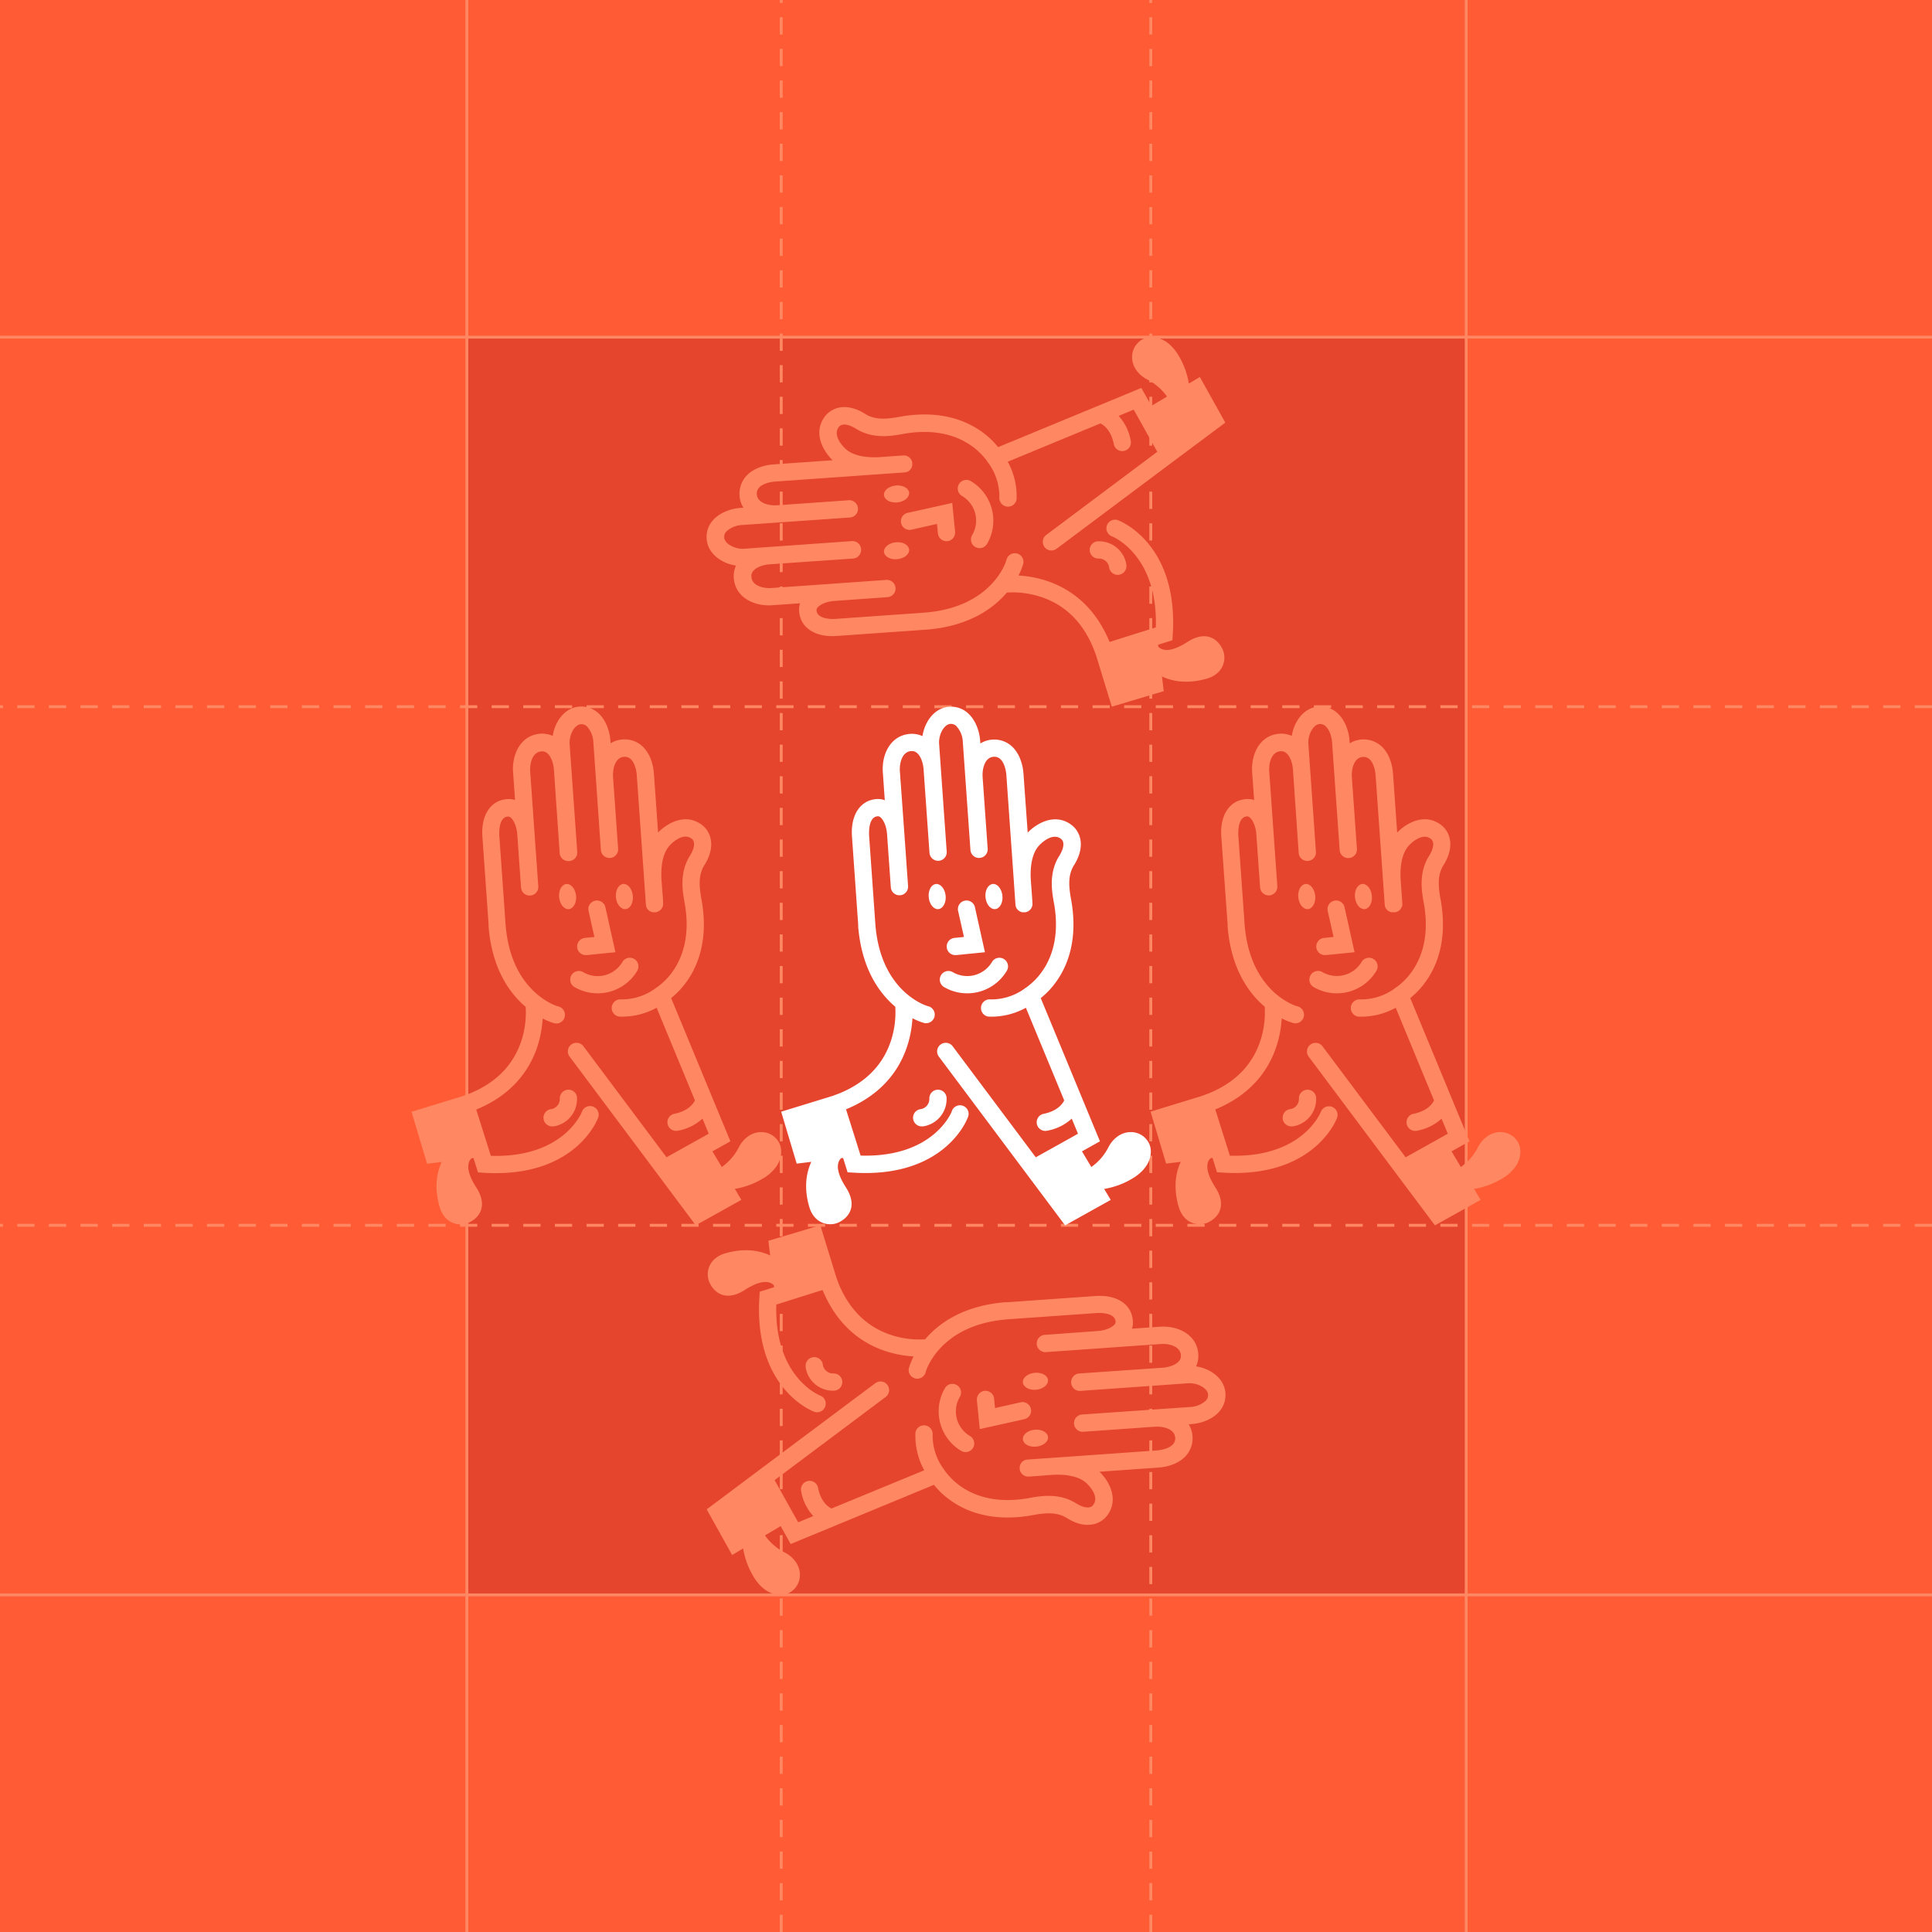 <svg xmlns="http://www.w3.org/2000/svg" viewBox="0 0 672 672"><defs><style>.cls-1{fill:#ff5c35;}.cls-2{fill:#e6452d;}.cls-3{fill:#ff8863;}.cls-4{fill:#fff;}</style></defs><g id="Layer_3" data-name="Layer 3"><rect class="cls-1" width="672" height="672"/></g><g id="Layer_1" data-name="Layer 1"><rect class="cls-2" x="162.39" y="117.26" width="347.59" height="437.48"/><path class="cls-3" d="M672,246.31h-6v-1h6Zm-11,0h-6v-1h6Zm-11,0h-6v-1h6Zm-11,0h-6v-1h6Zm-11,0h-6v-1h6Zm-11,0h-6v-1h6Zm-11,0h-6v-1h6Zm-11,0h-6v-1h6Zm-11,0h-6v-1h6Zm-11,0h-6v-1h6Zm-11,0h-6v-1h6Zm-11,0h-6v-1h6Zm-11,0h-6v-1h6Zm-11,0h-6v-1h6Zm-11,0h-6v-1h6Zm-11,0h-6v-1h6Zm-11,0h-6v-1h6Zm-11,0h-6v-1h6Zm-11,0h-6v-1h6Zm-11,0h-6v-1h6Zm-11,0h-6v-1h6Zm-11,0h-6v-1h6Zm-11,0h-6v-1h6Zm-11,0h-6v-1h6Zm-11,0h-6v-1h6Zm-11,0h-6v-1h6Zm-11,0h-6v-1h6Zm-11,0h-6v-1h6Zm-11,0h-6v-1h6Zm-11,0h-6v-1h6Zm-11,0h-6v-1h6Zm-11,0h-6v-1h6Zm-11,0h-6v-1h6Zm-11,0h-6v-1h6Zm-11,0h-6v-1h6Zm-11,0h-6v-1h6Zm-11,0h-6v-1h6Zm-11,0h-6v-1h6Zm-11,0h-6v-1h6Zm-11,0h-6v-1h6Zm-11,0h-6v-1h6Zm-11,0h-6v-1h6Zm-11,0h-6v-1h6Zm-11,0h-6v-1h6Zm-11,0h-6v-1h6Zm-11,0h-6v-1h6Zm-11,0h-6v-1h6Zm-11,0h-6v-1h6Zm-11,0h-6v-1h6Zm-11,0h-6v-1h6Zm-11,0h-6v-1h6Zm-11,0h-6v-1h6Zm-11,0H94v-1h6Zm-11,0H83v-1h6Zm-11,0H72v-1h6Zm-11,0H61v-1h6Zm-11,0H50v-1h6Zm-11,0H39v-1h6Zm-11,0H28v-1h6Zm-11,0H17v-1h6Zm-11,0H6v-1h6Zm-11,0H0v-1H1Z"/><rect class="cls-3" y="116.76" width="672" height="1"/><path class="cls-3" d="M672,426.69h-6v-1h6Zm-11,0h-6v-1h6Zm-11,0h-6v-1h6Zm-11,0h-6v-1h6Zm-11,0h-6v-1h6Zm-11,0h-6v-1h6Zm-11,0h-6v-1h6Zm-11,0h-6v-1h6Zm-11,0h-6v-1h6Zm-11,0h-6v-1h6Zm-11,0h-6v-1h6Zm-11,0h-6v-1h6Zm-11,0h-6v-1h6Zm-11,0h-6v-1h6Zm-11,0h-6v-1h6Zm-11,0h-6v-1h6Zm-11,0h-6v-1h6Zm-11,0h-6v-1h6Zm-11,0h-6v-1h6Zm-11,0h-6v-1h6Zm-11,0h-6v-1h6Zm-11,0h-6v-1h6Zm-11,0h-6v-1h6Zm-11,0h-6v-1h6Zm-11,0h-6v-1h6Zm-11,0h-6v-1h6Zm-11,0h-6v-1h6Zm-11,0h-6v-1h6Zm-11,0h-6v-1h6Zm-11,0h-6v-1h6Zm-11,0h-6v-1h6Zm-11,0h-6v-1h6Zm-11,0h-6v-1h6Zm-11,0h-6v-1h6Zm-11,0h-6v-1h6Zm-11,0h-6v-1h6Zm-11,0h-6v-1h6Zm-11,0h-6v-1h6Zm-11,0h-6v-1h6Zm-11,0h-6v-1h6Zm-11,0h-6v-1h6Zm-11,0h-6v-1h6Zm-11,0h-6v-1h6Zm-11,0h-6v-1h6Zm-11,0h-6v-1h6Zm-11,0h-6v-1h6Zm-11,0h-6v-1h6Zm-11,0h-6v-1h6Zm-11,0h-6v-1h6Zm-11,0h-6v-1h6Zm-11,0h-6v-1h6Zm-11,0h-6v-1h6Zm-11,0H94v-1h6Zm-11,0H83v-1h6Zm-11,0H72v-1h6Zm-11,0H61v-1h6Zm-11,0H50v-1h6Zm-11,0H39v-1h6Zm-11,0H28v-1h6Zm-11,0H17v-1h6Zm-11,0H6v-1h6Zm-11,0H0v-1H1Z"/><rect class="cls-3" y="554.24" width="672" height="1"/><path class="cls-3" d="M400.77,672h-1v-6h1Zm0-11h-1v-6h1Zm0-11h-1v-6h1Zm0-11h-1v-6h1Zm0-11h-1v-6h1Zm0-11h-1v-6h1Zm0-11h-1v-6h1Zm0-11h-1v-6h1Zm0-11h-1v-6h1Zm0-11h-1v-6h1Zm0-11h-1v-6h1Zm0-11h-1v-6h1Zm0-11h-1v-6h1Zm0-11h-1v-6h1Zm0-11h-1v-6h1Zm0-11h-1v-6h1Zm0-11h-1v-6h1Zm0-11h-1v-6h1Zm0-11h-1v-6h1Zm0-11h-1v-6h1Zm0-11h-1v-6h1Zm0-11h-1v-6h1Zm0-11h-1v-6h1Zm0-11h-1v-6h1Zm0-11h-1v-6h1Zm0-11h-1v-6h1Zm0-11h-1v-6h1Zm0-11h-1v-6h1Zm0-11h-1v-6h1Zm0-11h-1v-6h1Zm0-11h-1v-6h1Zm0-11h-1v-6h1Zm0-11h-1v-6h1Zm0-11h-1v-6h1Zm0-11h-1v-6h1Zm0-11h-1v-6h1Zm0-11h-1v-6h1Zm0-11h-1v-6h1Zm0-11h-1v-6h1Zm0-11h-1v-6h1Zm0-11h-1v-6h1Zm0-11h-1v-6h1Zm0-11h-1v-6h1Zm0-11h-1v-6h1Zm0-11h-1v-6h1Zm0-11h-1v-6h1Zm0-11h-1v-6h1Zm0-11h-1v-6h1Zm0-11h-1v-6h1Zm0-11h-1v-6h1Zm0-11h-1v-6h1Zm0-11h-1v-6h1Zm0-11h-1V94h1Zm0-11h-1V83h1Zm0-11h-1V72h1Zm0-11h-1V61h1Zm0-11h-1V50h1Zm0-11h-1V39h1Zm0-11h-1V28h1Zm0-11h-1V17h1Zm0-11h-1V6h1Zm0-11h-1V0h1Z"/><rect class="cls-3" x="509.48" width="1" height="672"/><rect class="cls-3" x="161.89" width="1" height="672"/><path class="cls-3" d="M272.23,672h-1v-6h1Zm0-11h-1v-6h1Zm0-11h-1v-6h1Zm0-11h-1v-6h1Zm0-11h-1v-6h1Zm0-11h-1v-6h1Zm0-11h-1v-6h1Zm0-11h-1v-6h1Zm0-11h-1v-6h1Zm0-11h-1v-6h1Zm0-11h-1v-6h1Zm0-11h-1v-6h1Zm0-11h-1v-6h1Zm0-11h-1v-6h1Zm0-11h-1v-6h1Zm0-11h-1v-6h1Zm0-11h-1v-6h1Zm0-11h-1v-6h1Zm0-11h-1v-6h1Zm0-11h-1v-6h1Zm0-11h-1v-6h1Zm0-11h-1v-6h1Zm0-11h-1v-6h1Zm0-11h-1v-6h1Zm0-11h-1v-6h1Zm0-11h-1v-6h1Zm0-11h-1v-6h1Zm0-11h-1v-6h1Zm0-11h-1v-6h1Zm0-11h-1v-6h1Zm0-11h-1v-6h1Zm0-11h-1v-6h1Zm0-11h-1v-6h1Zm0-11h-1v-6h1Zm0-11h-1v-6h1Zm0-11h-1v-6h1Zm0-11h-1v-6h1Zm0-11h-1v-6h1Zm0-11h-1v-6h1Zm0-11h-1v-6h1Zm0-11h-1v-6h1Zm0-11h-1v-6h1Zm0-11h-1v-6h1Zm0-11h-1v-6h1Zm0-11h-1v-6h1Zm0-11h-1v-6h1Zm0-11h-1v-6h1Zm0-11h-1v-6h1Zm0-11h-1v-6h1Zm0-11h-1v-6h1Zm0-11h-1v-6h1Zm0-11h-1v-6h1Zm0-11h-1V94h1Zm0-11h-1V83h1Zm0-11h-1V72h1Zm0-11h-1V61h1Zm0-11h-1V50h1Zm0-11h-1V39h1Zm0-11h-1V28h1Zm0-11h-1V17h1Zm0-11h-1V6h1Zm0-11h-1V0h1Z"/><path class="cls-4" d="M399.46,397.31c-2.79-4.84-10.21-5.1-13.87,1.61a18.73,18.73,0,0,1-6,7l-3.25-5.45,6.25-3.49L362,347.17a29.62,29.62,0,0,0,3.07-2.86c4.91-5.37,10.22-15,7.62-30.69-.89-4.75-1.44-9,.88-12.68,4.18-6.68,2.15-11.7-.86-14-5.49-4.14-11.75-.94-15.25,2.66L356,269.19c-.29-4.12-1.84-7.68-4.24-9.76a9,9,0,0,0-6.68-2.16A8.85,8.85,0,0,0,341,258.6l-.06-.84c-.29-4-1.94-7.73-4.43-9.84a8.68,8.68,0,0,0-6.55-2.07c-5,.46-8.34,5.18-9.1,10.19a8.78,8.78,0,0,0-4.56-.75c-6.64.63-9.67,7.19-9.23,13.34l.68,9.7a7.08,7.08,0,0,0-3.21-.37c-5.49.61-8.71,5.71-8.2,13l2.16,30.61h0l0,.61a1.13,1.13,0,0,1,0,.18c1.23,14.61,7.3,23.06,12.9,27.81a31.66,31.66,0,0,1-1.25,11c-2.61,8.8-8.73,15.24-18.11,19.1l-2.51.94-17.82,5.47,5.4,18.06,5.09-.62c-1.55,3.32-2.77,8.52-.75,15.55,1.79,6.26,7.27,7,10.34,5.48,4.06-2,6.24-6.24,2.44-12.14-4.06-6.3-2.84-9.06-1.66-10.17l.68-.08,1.56,5,2.06.12c1.43.09,2.81.13,4.14.13,28,0,35.24-18.34,35.54-19.15A3,3,0,1,0,331,386.7c-.07.16-6.34,16-31.66,15.24l-2.44-7.75-2.63-8.34h0c18.92-7.79,22.6-23.19,23.11-31.68a21.27,21.27,0,0,0,4.1,1.66,2.94,2.94,0,0,0,.65.07,3,3,0,0,0,.64-5.93c-.17,0-16.62-4.72-18.32-28.82l-2.16-30.61c0-.64-.35-6.25,2.88-6.61a1.34,1.34,0,0,1,1.11.38c1.16,1,2.09,3.34,2.26,5.79l1.31,18.51a3,3,0,1,0,6-.42l-1.08-15.3h0L313,268.21c-.18-2.63.68-6.65,3.82-6.95a2.73,2.73,0,0,1,2.14.65c1.22,1,2.12,3.28,2.29,5.71a.08.08,0,0,1,0,0l2.05,29a3,3,0,0,0,3,2.79h.21a3,3,0,0,0,2.78-3.21l-2.64-37.44c-.23-3.25,1.69-6.75,3.81-6.95a2.7,2.7,0,0,1,2.12.67,8.61,8.61,0,0,1,2.32,5.7l2.64,37.44a3,3,0,0,0,6-.42l-1.76-24.92a.34.34,0,0,0,0-.1c-.18-2.56.68-6.72,3.75-6.94a3,3,0,0,1,2.32.71c1.17,1,2,3.19,2.19,5.65l2.63,37.33h0V307l.53,7.57c0,.11,0,.22.06.33a1.52,1.52,0,0,0,0,.21,2.64,2.64,0,0,0,.17.47s0,0,0,.06a3,3,0,0,0,2.21,1.67l.15,0c.12,0,.23,0,.35,0h.21a2.51,2.51,0,0,0,.27,0l.29-.05.27-.1.28-.11c.09,0,.16-.1.25-.15l.25-.16c.07-.05.13-.12.2-.18a2.18,2.18,0,0,0,.22-.21,1.25,1.25,0,0,0,.16-.22,2.15,2.15,0,0,0,.18-.24c.05-.08.08-.17.12-.25s.09-.18.12-.27a1.38,1.38,0,0,0,.08-.29c0-.09.05-.18.07-.28s0-.21,0-.32a2,2,0,0,0,0-.25c-.05-1.23-.26-4-.41-6l-.13-1.72v0c-.37-5.22.45-9.32,2.37-11.85.91-1.21,5-5.24,8.08-2.9,1.33,1,1.1,3.24-.62,6-3.75,6-2.51,12.6-1.7,16.91,2.19,13.21-2.13,21.21-6.14,25.6a23.09,23.09,0,0,1-3.72,3.28,3.14,3.14,0,0,0-.59.42,19.83,19.83,0,0,1-11.81,3.65,3,3,0,1,0-.45,6c.46,0,.92,0,1.39,0a25,25,0,0,0,11.45-3.09l13.33,32.22c-.55,1.14-2.29,3.69-7.17,4.67a3,3,0,0,0,.59,5.94,3.05,3.05,0,0,0,.6-.06,17.07,17.07,0,0,0,8.6-4.21l2.17,5.24-1.75,1h0l-7.93,4.42-5,2.79-28.91-38.62a3,3,0,0,0-4.8,3.6l28.43,38h0l15.48,20.69,15.87-8.85-2.28-3.82a27.91,27.91,0,0,0,10.68-4.16C400.9,405.21,401,399.91,399.46,397.31Z"/><path class="cls-4" d="M323.25,382.08a3.59,3.59,0,0,1-2.92,3.7,3,3,0,0,0,.54,6,2.47,2.47,0,0,0,.54-.05,9.61,9.61,0,0,0,7.84-9.7,3,3,0,0,0-3.05-3A3,3,0,0,0,323.25,382.08Z"/><path class="cls-4" d="M325.21,307.54c-1.59.42-2.53,2.7-2.11,5.08s2.06,4,3.64,3.53,2.53-2.71,2.11-5.08S326.8,307.11,325.21,307.54Z"/><path class="cls-4" d="M346.49,316.15c1.59-.43,2.53-2.71,2.11-5.08s-2.06-4-3.65-3.53-2.52,2.7-2.1,5.08S344.9,316.58,346.49,316.15Z"/><path class="cls-4" d="M329.3,329.51a3,3,0,0,0,3,2.7h.29l10-1-3.45-15.5a3,3,0,1,0-5.85,1.3l2,8.89-3.29.33A3,3,0,0,0,329.3,329.51Z"/><path class="cls-4" d="M327.3,339.21a3,3,0,0,0,1.06,4.11,16,16,0,0,0,21.84-5.66,3,3,0,0,0-5.17-3.05,10,10,0,0,1-13.63,3.53A3,3,0,0,0,327.3,339.21Z"/><path class="cls-3" d="M528,397.31c-2.79-4.84-10.21-5.1-13.87,1.61a18.73,18.73,0,0,1-6,7l-3.25-5.45,6.25-3.49-20.61-49.83a29.62,29.62,0,0,0,3.07-2.86c4.91-5.37,10.21-15,7.62-30.69-.89-4.75-1.44-9,.88-12.68,4.17-6.68,2.15-11.7-.86-14-5.5-4.14-11.75-.94-15.26,2.66l-1.44-20.45c-.29-4.12-1.84-7.68-4.25-9.76a9.3,9.3,0,0,0-10.82-.83l-.05-.84c-.29-4-1.94-7.73-4.43-9.84a8.68,8.68,0,0,0-6.55-2.07c-5,.46-8.34,5.18-9.11,10.19a8.73,8.73,0,0,0-4.55-.75c-6.64.63-9.67,7.19-9.24,13.34l.69,9.7A7.08,7.08,0,0,0,433,278c-5.49.61-8.72,5.71-8.2,13L427,321.56h0l0,.61,0,.18c1.23,14.61,7.3,23.06,12.9,27.81a31.92,31.92,0,0,1-1.25,11c-2.61,8.8-8.73,15.24-18.11,19.1l-2.51.94-17.83,5.47,5.41,18.06,5.09-.62c-1.55,3.32-2.77,8.52-.75,15.55,1.79,6.26,7.27,7,10.34,5.48,4.06-2,6.24-6.24,2.44-12.14-4.06-6.3-2.84-9.06-1.66-10.17l.68-.08,1.56,5,2.06.12c1.43.09,2.81.13,4.14.13,28,0,35.24-18.34,35.54-19.15a3,3,0,1,0-5.62-2.11c-.06.16-6.33,16-31.65,15.24l-2.44-7.75-2.63-8.34h0c18.92-7.79,22.6-23.19,23.11-31.68a21.27,21.27,0,0,0,4.1,1.66,2.88,2.88,0,0,0,.65.07,3,3,0,0,0,.64-5.93c-.17,0-16.62-4.72-18.33-28.82l-2.16-30.61c0-.64-.34-6.25,2.89-6.61a1.34,1.34,0,0,1,1.11.38c1.16,1,2.09,3.34,2.26,5.79l1.31,18.51a3,3,0,0,0,6-.42l-1.08-15.3h0l-1.74-24.67c-.19-2.63.68-6.65,3.82-6.95a2.71,2.71,0,0,1,2.13.65c1.23,1,2.13,3.28,2.3,5.71,0,0,0,0,0,0l2,29a3,3,0,0,0,3,2.79h.22a3,3,0,0,0,2.78-3.21l-2.64-37.44c-.23-3.25,1.69-6.75,3.8-6.95a2.68,2.68,0,0,1,2.12.67c1.25,1.06,2.16,3.29,2.33,5.7l2.64,37.44a3,3,0,0,0,6-.42l-1.76-24.92v-.1c-.18-2.56.68-6.72,3.75-6.94a3,3,0,0,1,2.31.71c1.18,1,2,3.19,2.2,5.65l2.63,37.33h0V307l.54,7.57c0,.11,0,.22.05.33s0,.14,0,.21a2.64,2.64,0,0,0,.17.47s0,0,0,.06a3,3,0,0,0,2.21,1.67l.15,0c.12,0,.23,0,.35,0H485a2,2,0,0,0,.26,0l.3-.05.27-.1.28-.11a1.94,1.94,0,0,0,.24-.15,1.53,1.53,0,0,0,.25-.16,1.81,1.81,0,0,0,.21-.18c.07-.07.15-.13.22-.21a1.25,1.25,0,0,0,.16-.22c.06-.08.12-.15.18-.24l.12-.25c0-.09.09-.18.12-.27a2.45,2.45,0,0,0,.08-.29,2.3,2.3,0,0,0,.06-.28,1.67,1.67,0,0,0,0-.32,2,2,0,0,0,0-.25c-.05-1.23-.26-4-.41-6l-.13-1.72v0c-.37-5.22.45-9.32,2.36-11.85.92-1.21,5-5.24,8.09-2.9,1.33,1,1.1,3.24-.62,6-3.75,6-2.51,12.6-1.7,16.91,2.19,13.21-2.13,21.21-6.14,25.6a23.52,23.52,0,0,1-3.72,3.28,2.85,2.85,0,0,0-.59.42,19.85,19.85,0,0,1-11.81,3.65,3,3,0,1,0-.45,6c.46,0,.92,0,1.39,0a25,25,0,0,0,11.45-3.09l13.32,32.22c-.54,1.14-2.28,3.69-7.16,4.67a3,3,0,0,0,.59,5.94,3.05,3.05,0,0,0,.6-.06,17,17,0,0,0,8.59-4.21l2.17,5.24-1.74,1h0l-7.93,4.42-5,2.79L460,363.93a3,3,0,1,0-4.8,3.6l28.42,38h0l15.49,20.69L515,417.34l-2.28-3.82a27.91,27.91,0,0,0,10.68-4.16C529.45,405.21,529.51,399.91,528,397.31Z"/><path class="cls-3" d="M451.8,382.08a3.59,3.59,0,0,1-2.92,3.7,3,3,0,0,0,.54,6,2.47,2.47,0,0,0,.54-.05,9.61,9.61,0,0,0,7.84-9.7,3,3,0,0,0-3.05-3A3,3,0,0,0,451.8,382.08Z"/><path class="cls-3" d="M453.76,307.54c-1.59.42-2.53,2.7-2.11,5.08s2.06,4,3.64,3.53,2.53-2.71,2.11-5.08S455.34,307.11,453.76,307.54Z"/><path class="cls-3" d="M475,316.15c1.59-.43,2.53-2.71,2.1-5.08s-2.05-4-3.64-3.53-2.53,2.7-2.1,5.08S473.45,316.58,475,316.15Z"/><path class="cls-3" d="M457.85,329.51a3,3,0,0,0,3,2.7h.3l10-1-3.45-15.5a3,3,0,1,0-5.85,1.3l2,8.89-3.29.33A3,3,0,0,0,457.85,329.51Z"/><path class="cls-3" d="M455.85,339.21a3,3,0,0,0,1.06,4.11,16,16,0,0,0,21.84-5.66,3,3,0,0,0-5.17-3.05A10,10,0,0,1,460,338.14,3,3,0,0,0,455.85,339.21Z"/><path class="cls-3" d="M270.91,397.31c-2.78-4.84-10.2-5.1-13.86,1.61a18.83,18.83,0,0,1-6,7l-3.25-5.45,6.25-3.49-20.61-49.83a28.64,28.64,0,0,0,3.07-2.86c4.91-5.37,10.22-15,7.62-30.69-.89-4.75-1.44-9,.88-12.68,4.18-6.68,2.15-11.7-.86-14-5.49-4.14-11.75-.94-15.25,2.66l-1.45-20.45c-.29-4.12-1.83-7.68-4.24-9.76a9,9,0,0,0-6.68-2.16,8.85,8.85,0,0,0-4.14,1.33l-.06-.84c-.29-4-1.94-7.73-4.43-9.84a8.67,8.67,0,0,0-6.55-2.07c-5,.46-8.34,5.18-9.1,10.19a8.78,8.78,0,0,0-4.56-.75c-6.63.63-9.67,7.19-9.23,13.34l.68,9.7A7.05,7.05,0,0,0,176,278c-5.5.61-8.72,5.71-8.21,13l2.16,30.61h0l0,.61a1.13,1.13,0,0,0,0,.18c1.22,14.61,7.29,23.06,12.89,27.81a31.59,31.59,0,0,1-1.24,11c-2.62,8.8-8.74,15.24-18.12,19.1l-2.51.94-17.82,5.47,5.4,18.06,5.09-.62c-1.55,3.32-2.76,8.52-.75,15.55,1.79,6.26,7.27,7,10.34,5.48,4.06-2,6.24-6.24,2.44-12.14-4.06-6.3-2.84-9.06-1.66-10.17l.68-.08,1.57,5,2.05.12c1.43.09,2.81.13,4.14.13,28,0,35.24-18.34,35.54-19.15a3,3,0,1,0-5.61-2.11c-.06.16-6.33,16-31.65,15.24l-2.45-7.75-2.63-8.34h0c18.92-7.79,22.6-23.19,23.11-31.68a21.86,21.86,0,0,0,4.1,1.66,2.94,2.94,0,0,0,.65.07,3,3,0,0,0,.64-5.93c-.16,0-16.62-4.72-18.32-28.82l-2.16-30.61c0-.64-.35-6.25,2.88-6.61a1.36,1.36,0,0,1,1.12.38c1.15,1,2.08,3.34,2.25,5.79l1.31,18.51a3,3,0,0,0,6-.42l-1.08-15.3h0l-1.74-24.67c-.18-2.63.68-6.65,3.82-6.95a2.73,2.73,0,0,1,2.14.65c1.22,1,2.12,3.28,2.3,5.71v0l2,29a3,3,0,0,0,3,2.79H198a3,3,0,0,0,2.78-3.21l-2.64-37.44c-.23-3.25,1.69-6.75,3.81-6.95a2.7,2.7,0,0,1,2.12.67,8.61,8.61,0,0,1,2.32,5.7L209,295.63a3,3,0,0,0,6-.42l-1.76-24.92s0-.07,0-.1c-.19-2.56.67-6.72,3.74-6.94a3,3,0,0,1,2.32.71c1.18,1,2,3.19,2.19,5.65l2.63,37.33h0V307l.53,7.57c0,.11,0,.22.06.33a1.52,1.52,0,0,0,0,.21,2.64,2.64,0,0,0,.17.47.14.14,0,0,1,0,.06,3,3,0,0,0,2.21,1.67l.15,0c.12,0,.23,0,.35,0h.21a2.19,2.19,0,0,0,.27,0l.29-.05.28-.1L229,317a2.07,2.07,0,0,0,.25-.15l.25-.16a1.71,1.71,0,0,0,.2-.18,2.18,2.18,0,0,0,.22-.21,2.11,2.11,0,0,0,.17-.22c0-.08.12-.15.17-.24s.08-.17.12-.25l.13-.27a2.46,2.46,0,0,0,.07-.29c0-.09.05-.18.07-.28s0-.21,0-.32,0-.16,0-.25c0-1.23-.26-4-.41-6l-.13-1.72v0c-.37-5.22.45-9.32,2.37-11.85.91-1.21,5-5.24,8.08-2.9,1.33,1,1.1,3.24-.62,6-3.75,6-2.51,12.6-1.7,16.91,2.19,13.21-2.13,21.21-6.13,25.6a23.14,23.14,0,0,1-3.73,3.28,3.51,3.51,0,0,0-.59.42A19.83,19.83,0,0,1,216,347.61a3,3,0,0,0-.45,6c.46,0,.92,0,1.39,0a24.94,24.94,0,0,0,11.45-3.09l13.33,32.22c-.55,1.14-2.29,3.69-7.17,4.67a3,3,0,0,0,.59,5.94,3.05,3.05,0,0,0,.6-.06,17.07,17.07,0,0,0,8.6-4.21l2.17,5.24-1.75,1h0l-7.93,4.42-5,2.79-28.91-38.62a3,3,0,0,0-4.8,3.6l28.43,38h0L242,426.19l15.87-8.85-2.28-3.82a27.85,27.85,0,0,0,10.68-4.16C272.35,405.21,272.41,399.91,270.91,397.31Z"/><path class="cls-3" d="M194.71,382.08a3.6,3.6,0,0,1-2.93,3.7,3,3,0,0,0,.54,6,2.47,2.47,0,0,0,.54-.05,9.61,9.61,0,0,0,7.84-9.7,2.94,2.94,0,0,0-3-3A3,3,0,0,0,194.71,382.08Z"/><path class="cls-3" d="M196.66,307.54c-1.59.42-2.53,2.7-2.11,5.08s2.06,4,3.65,3.53,2.52-2.71,2.1-5.08S198.25,307.11,196.66,307.54Z"/><path class="cls-3" d="M217.94,316.15c1.59-.43,2.53-2.71,2.11-5.08s-2.06-4-3.64-3.53-2.53,2.7-2.11,5.08S216.36,316.58,217.94,316.15Z"/><path class="cls-3" d="M200.76,329.51a3,3,0,0,0,3,2.7h.3l10-1-3.46-15.5a3,3,0,1,0-5.85,1.3l2,8.89-3.28.33A3,3,0,0,0,200.76,329.51Z"/><path class="cls-3" d="M198.75,339.21a3,3,0,0,0,1.06,4.11,16,16,0,0,0,21.84-5.66,3,3,0,0,0-5.17-3.05,9.94,9.94,0,0,1-13.62,3.53A3,3,0,0,0,198.75,339.21Z"/><path class="cls-3" d="M397.31,118.07c-4.84,2.79-5.1,10.21,1.61,13.87a18.83,18.83,0,0,1,7,6l-5.45,3.25L397,134.93l-49.83,20.6a29.62,29.62,0,0,0-2.86-3.07c-5.37-4.9-15-10.21-30.69-7.62-4.75.9-9,1.45-12.68-.87-6.68-4.18-11.7-2.15-14,.86-4.14,5.49-.94,11.75,2.66,15.25l-20.45,1.44c-4.12.29-7.68,1.84-9.76,4.25a9.29,9.29,0,0,0-.83,10.82l-.84.06c-4,.28-7.73,1.94-9.84,4.42a8.7,8.7,0,0,0-2.07,6.56c.46,5,5.18,8.33,10.19,9.1a8.78,8.78,0,0,0-.75,4.56c.63,6.63,7.19,9.66,13.34,9.23l9.7-.68A7,7,0,0,0,278,213c.61,5.5,5.71,8.72,13,8.21l30.61-2.16h0l.61-.05.18,0c14.61-1.22,23.06-7.3,27.81-12.89a31.59,31.59,0,0,1,11,1.24c8.8,2.61,15.24,8.74,19.1,18.11l.94,2.52,5.47,17.82,18.06-5.4-.62-5.1c3.32,1.56,8.52,2.77,15.55.76,6.26-1.8,7-7.27,5.48-10.35-2-4.06-6.24-6.23-12.14-2.44-6.3,4.07-9.06,2.84-10.17,1.67l-.08-.68,5-1.57.12-2.06c.09-1.42.13-2.8.13-4.13,0-28-18.34-35.24-19.15-35.55a3,3,0,1,0-2.11,5.62c.16.06,16,6.33,15.24,31.65l-7.75,2.44-8.34,2.63v0c-7.79-18.93-23.19-22.6-31.68-23.12a21.27,21.27,0,0,0,1.66-4.1,2.79,2.79,0,0,0,.07-.64,3,3,0,0,0-5.93-.64c0,.16-4.72,16.62-28.82,18.32l-30.61,2.16c-.64.05-6.25.35-6.61-2.89a1.34,1.34,0,0,1,.38-1.11c1-1.15,3.34-2.08,5.79-2.25l18.51-1.31a3,3,0,0,0-.42-6l-15.3,1.08h0l-24.67,1.74c-2.63.19-6.65-.67-6.95-3.81a2.73,2.73,0,0,1,.65-2.14c1-1.22,3.28-2.13,5.71-2.3h0l29-2a3,3,0,0,0,2.79-3V191a3,3,0,0,0-3.21-2.79l-37.44,2.65c-3.25.23-6.75-1.7-6.95-3.81a2.7,2.7,0,0,1,.67-2.12,8.62,8.62,0,0,1,5.7-2.33L295.63,180a3,3,0,0,0-.42-6l-24.92,1.75a.34.34,0,0,1-.1,0c-2.56.18-6.72-.68-6.94-3.75a3,3,0,0,1,.71-2.31c1-1.18,3.19-2,5.65-2.19l37.33-2.64H307l7.57-.53c.11,0,.22,0,.33-.06l.21,0a3.8,3.8,0,0,0,.47-.18l.06,0a3,3,0,0,0,1.67-2.2s0-.11,0-.16,0-.22,0-.34v-.12h0v-.09a2.34,2.34,0,0,0,0-.26c0-.1,0-.2-.05-.29s-.07-.19-.1-.28-.07-.19-.11-.28-.1-.16-.15-.24-.1-.17-.16-.25-.12-.14-.18-.21a2.08,2.08,0,0,0-.21-.21,2.11,2.11,0,0,0-.22-.17,2.07,2.07,0,0,0-.24-.17c-.08-.05-.17-.08-.25-.12l-.27-.13-.29-.07a1.28,1.28,0,0,0-.28-.07c-.1,0-.21,0-.32,0a2,2,0,0,0-.25,0c-1.23.05-4,.26-6,.41l-1.72.13h0c-5.22.37-9.32-.45-11.85-2.37-1.21-.92-5.24-5-2.9-8.08,1-1.33,3.24-1.1,6,.62,6,3.74,12.6,2.5,16.91,1.69,13.21-2.19,21.21,2.13,25.6,6.14a23.52,23.52,0,0,1,3.28,3.72,3.22,3.22,0,0,0,.42.6A19.83,19.83,0,0,1,347.61,173a3,3,0,0,0,6,.44c0-.46,0-.92,0-1.38a25,25,0,0,0-3.09-11.46l32.22-13.32c1.14.55,3.69,2.28,4.67,7.17a3,3,0,1,0,5.88-1.19,17,17,0,0,0-4.21-8.6l5.24-2.17,1,1.74h0l4.42,7.92,2.79,5-38.62,28.92a3,3,0,0,0,3.6,4.8l38-28.43h0L426.19,147l-8.85-15.87-3.82,2.29a27.79,27.79,0,0,0-4.16-10.68C405.21,116.64,399.91,116.58,397.31,118.07Z"/><path class="cls-3" d="M382.08,194.28a3.59,3.59,0,0,1,3.7,2.93,3,3,0,0,0,6-.54,2.62,2.62,0,0,0-.05-.55,9.61,9.61,0,0,0-9.7-7.84,3,3,0,0,0-3,3.05A3,3,0,0,0,382.08,194.28Z"/><path class="cls-3" d="M307.54,192.33c.42,1.58,2.7,2.53,5.08,2.1s4-2.05,3.53-3.64-2.71-2.53-5.08-2.1S307.11,190.74,307.54,192.33Z"/><path class="cls-3" d="M316.15,171.05c-.43-1.59-2.71-2.53-5.08-2.11s-4,2.05-3.53,3.64,2.7,2.53,5.08,2.11S316.58,172.63,316.15,171.05Z"/><path class="cls-3" d="M329.51,188.23a3,3,0,0,0,2.7-3c0-.1,0-.2,0-.3l-1-10-15.5,3.45a3,3,0,1,0,1.3,5.86l8.89-2,.33,3.28A3,3,0,0,0,329.51,188.23Z"/><path class="cls-3" d="M339.21,190.24a3,3,0,0,0,4.11-1.07,16,16,0,0,0-5.66-21.83,3,3,0,0,0-3.05,5.17,9.94,9.94,0,0,1,3.53,13.62A3,3,0,0,0,339.21,190.24Z"/><path class="cls-3" d="M274.69,553.93c4.84-2.79,5.1-10.21-1.61-13.87a18.74,18.74,0,0,1-7-6l5.45-3.25,3.49,6.25,49.83-20.6a29.62,29.62,0,0,0,2.86,3.07c5.37,4.9,15,10.21,30.69,7.62,4.75-.9,9-1.45,12.68.87,6.68,4.18,11.7,2.15,14-.86,4.14-5.49.94-11.75-2.66-15.25l20.45-1.44c4.12-.29,7.68-1.84,9.76-4.25a9.29,9.29,0,0,0,.83-10.82l.84-.06c4.05-.28,7.73-1.94,9.84-4.42a8.7,8.7,0,0,0,2.07-6.56c-.46-5-5.18-8.33-10.19-9.1a8.78,8.78,0,0,0,.75-4.56c-.63-6.63-7.19-9.66-13.34-9.23l-9.7.68A7,7,0,0,0,394,459c-.61-5.5-5.71-8.72-13-8.21l-30.61,2.16h0l-.61,0-.18,0c-14.61,1.22-23.06,7.3-27.81,12.89a31.59,31.59,0,0,1-11-1.24c-8.8-2.61-15.24-8.74-19.1-18.11L290.8,444l-5.47-17.82-18.06,5.4.62,5.1c-3.32-1.56-8.52-2.77-15.55-.76-6.26,1.8-7,7.27-5.48,10.35,2,4.06,6.24,6.23,12.14,2.44,6.3-4.07,9.06-2.84,10.17-1.67l.08.68-5,1.57-.12,2.06c-.09,1.42-.13,2.8-.13,4.13,0,28,18.34,35.24,19.15,35.55a3,3,0,1,0,2.11-5.62c-.16-.06-16-6.33-15.24-31.65l7.75-2.44,8.34-2.63v0c7.79,18.93,23.19,22.6,31.68,23.12a21.27,21.27,0,0,0-1.66,4.1,2.79,2.79,0,0,0-.07.64,3,3,0,0,0,5.93.64c0-.16,4.72-16.62,28.82-18.32l30.61-2.16c.64-.05,6.25-.35,6.61,2.89a1.34,1.34,0,0,1-.38,1.11c-1,1.15-3.34,2.08-5.79,2.25L363.4,464.3a3,3,0,0,0,.42,6l15.3-1.08h0l24.67-1.74c2.63-.19,6.65.67,6.95,3.81a2.73,2.73,0,0,1-.65,2.14c-1,1.22-3.28,2.13-5.71,2.3h0l-29,2a3,3,0,0,0-2.79,3V481a3,3,0,0,0,3.21,2.79l37.44-2.65c3.25-.23,6.75,1.7,6.95,3.81a2.7,2.7,0,0,1-.67,2.12,8.62,8.62,0,0,1-5.7,2.33L376.37,492a3,3,0,1,0,.42,6l24.92-1.75h.1c2.56-.18,6.72.68,6.94,3.75a3,3,0,0,1-.71,2.31c-1,1.18-3.19,2-5.65,2.19l-37.33,2.64H365l-7.57.53-.33.06-.21,0a3.8,3.8,0,0,0-.47.18l-.06,0a3,3,0,0,0-1.67,2.2c0,.05,0,.11,0,.16s0,.22,0,.34v.12h0v.09a2.34,2.34,0,0,0,0,.26c0,.1,0,.2.05.29s.07.19.1.28.07.19.11.28.1.16.15.24.1.17.16.25.12.14.18.21a2.08,2.08,0,0,0,.21.21,2.11,2.11,0,0,0,.22.17,2.07,2.07,0,0,0,.24.17c.08,0,.17.08.25.12l.27.13.29.07a1.28,1.28,0,0,0,.28.07c.1,0,.21,0,.32,0a2,2,0,0,0,.25,0c1.23,0,4-.26,6-.41l1.72-.13h0c5.22-.37,9.32.45,11.85,2.37,1.21.92,5.24,5,2.9,8.08-1,1.33-3.24,1.1-6-.62-6-3.74-12.6-2.5-16.91-1.69-13.21,2.19-21.21-2.13-25.6-6.14a23.14,23.14,0,0,1-3.28-3.73,3.51,3.51,0,0,0-.42-.59A19.83,19.83,0,0,1,324.39,499a3,3,0,0,0-6-.44c0,.45,0,.92,0,1.38a25,25,0,0,0,3.09,11.46L289.22,524.7c-1.14-.55-3.69-2.28-4.67-7.17a3,3,0,1,0-5.88,1.19,17,17,0,0,0,4.21,8.6l-5.24,2.17-1-1.74h0l-4.42-7.92-2.79-5,38.62-28.92a3,3,0,1,0-3.6-4.8l-38,28.43h0L245.81,525l8.85,15.87,3.82-2.29a27.79,27.79,0,0,0,4.16,10.68C266.79,555.36,272.09,555.42,274.69,553.93Z"/><path class="cls-3" d="M289.92,477.72a3.59,3.59,0,0,1-3.7-2.93,3,3,0,0,0-6,.54,2.62,2.62,0,0,0,.05.55,9.61,9.61,0,0,0,9.7,7.84,3,3,0,0,0,3-3.05A3,3,0,0,0,289.92,477.72Z"/><path class="cls-3" d="M364.46,479.67c-.42-1.58-2.7-2.53-5.08-2.1s-4,2.05-3.53,3.64,2.71,2.53,5.08,2.1S364.89,481.26,364.46,479.67Z"/><path class="cls-3" d="M355.85,501c.43,1.59,2.71,2.53,5.08,2.11s4-2.05,3.53-3.64-2.7-2.53-5.08-2.11S355.42,499.37,355.85,501Z"/><path class="cls-3" d="M342.49,483.77a3,3,0,0,0-2.7,3c0,.1,0,.2,0,.3l1,10,15.5-3.45a3,3,0,1,0-1.3-5.86l-8.89,2-.33-3.28A3,3,0,0,0,342.49,483.77Z"/><path class="cls-3" d="M332.79,481.76a3,3,0,0,0-4.11,1.07,16,16,0,0,0,5.66,21.83,3,3,0,0,0,3.05-5.17,9.94,9.94,0,0,1-3.53-13.62A3,3,0,0,0,332.79,481.76Z"/></g></svg>
